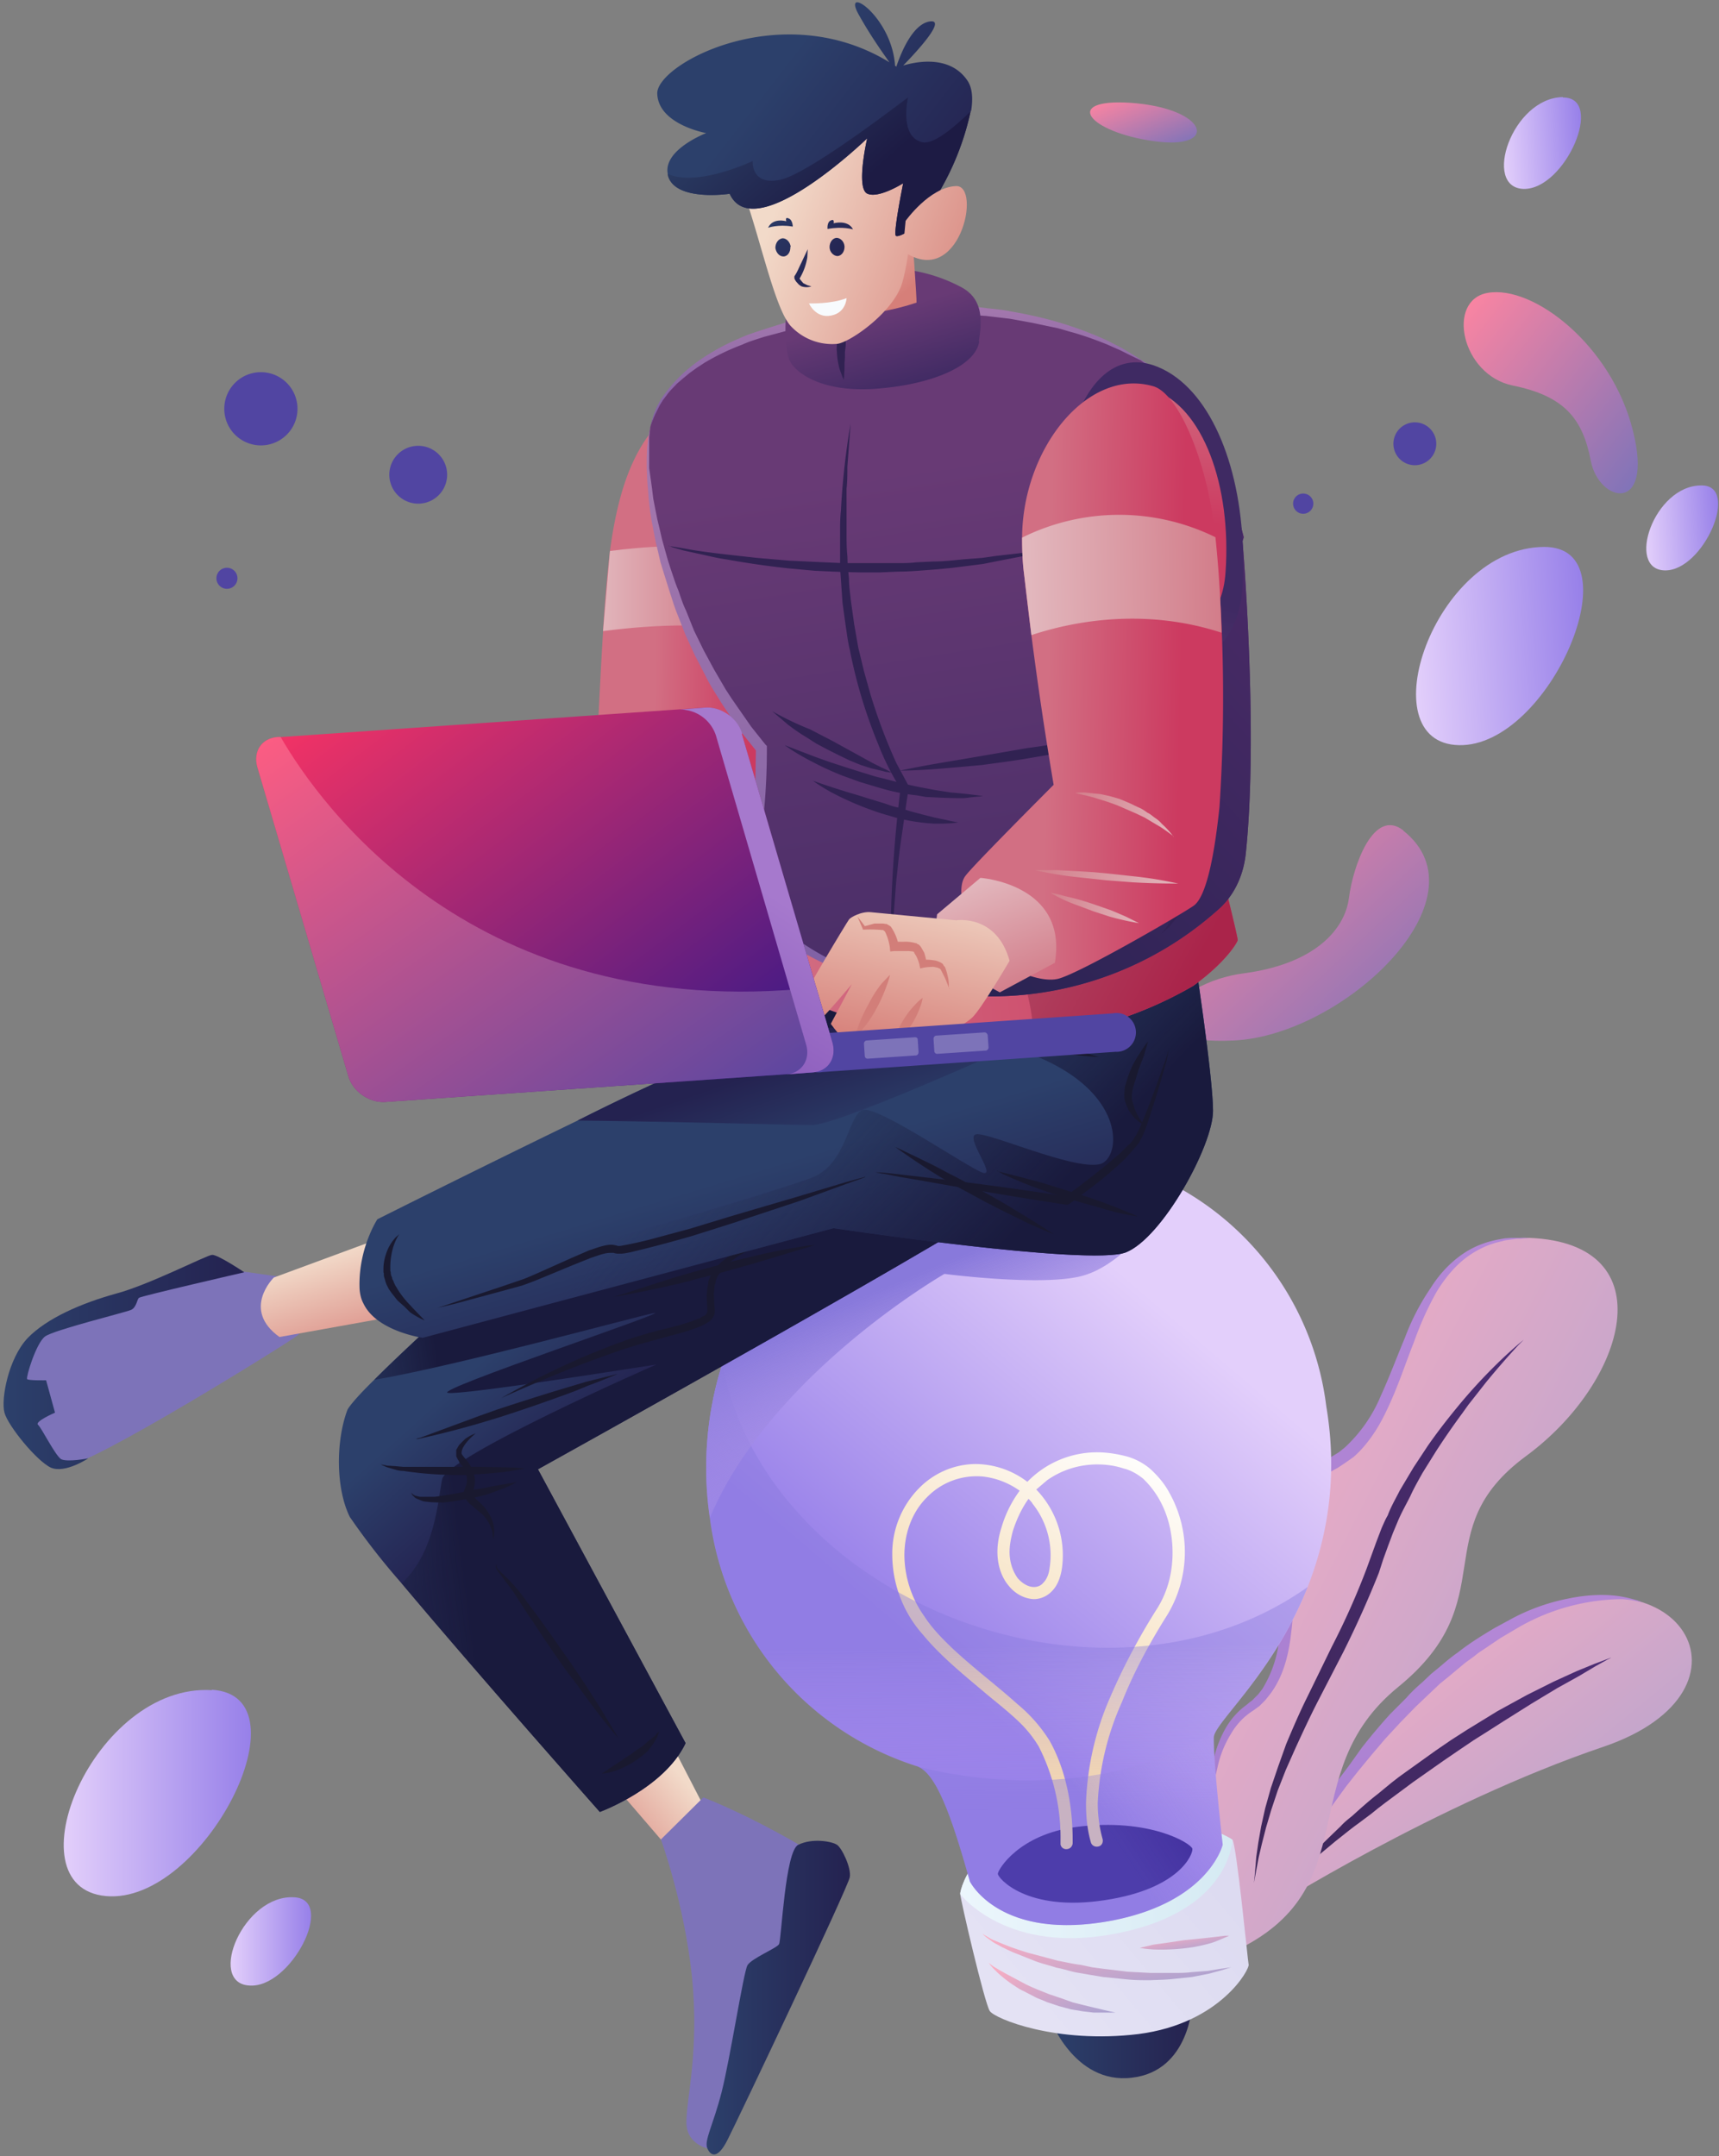 <svg width="425" height="533" xmlns="http://www.w3.org/2000/svg" fill="none" viewBox="0 0 425 533"><rect x="0" y="0" width="425" height="533" fill="#808080" stroke="none"/><path fill="url(#a)" d="M279.3 25.4c-16.6-1-10.4 7.2 6 9.5 16.2 2.3 13.6-8.2-6-9.5Z"/><path fill="url(#b)" d="M367.8 72.4c-10.3 1.8-6.5 20.3 6.2 22.9 12.8 2.6 17.3 8.2 19.3 18.6 2 10.4 15.7 13.4 10.4-7.5-5.2-20.9-24.5-36-35.9-34Z"/><path fill="url(#c)" d="M360.6 158.6c-8.9 0-6.8 16.7 0 13 6.9-3.5 4.3-13 0-13Z"/><path fill="url(#d)" d="M347 205.3c-7.4-5.8-12.5 8.8-13.5 16.7-1 7.8-8.5 16.3-26 18.6-17.7 2.3-29.5 18-2.4 16.6 27.1-1.3 63-35.2 41.8-51.9Z"/><path fill="url(#e)" d="M381.7 135.2c-27.2.2-43.5 48.5-21 49 22.4.5 43.7-49.2 21-49Z"/><path fill="url(#f)" d="M420.6 120c-11.7 0-18.7 20.8-9 21 9.6.2 18.8-21.2 9-21Z"/><path fill="url(#g)" d="M386.4 24c-12.6.2-20 22.4-9.7 22.7 10.3.2 20.2-22.7 9.7-22.6Z"/><path fill="url(#h)" d="M52.4 417.8c-29.2-1.8-50.2 48.7-26.2 50.9 24 2.2 50.5-49.5 26.2-51Z"/><path fill="url(#i)" d="M72.8 469c-12.6-.8-21.6 21-11.3 21.8 10.3 1 21.7-21.2 11.3-21.8Z"/><path fill="#5145A2" d="M55.6 145.5a2.6 2.6 0 1 0 0-5.1 2.6 2.6 0 0 0 0 5.1ZM64.5 110.1a9 9 0 1 0 0-18.1 9 9 0 0 0 0 18.1ZM103.4 124.5a7.1 7.1 0 1 0 0-14.3 7.1 7.1 0 0 0 0 14.3ZM322.2 127a2.5 2.5 0 1 0 0-5 2.5 2.5 0 0 0 0 5ZM349.8 115a5.3 5.3 0 1 0 0-10.6 5.3 5.3 0 0 0 0 10.6Z"/><path fill="url(#j)" d="M313.2 472.3s22.8-51.1 62.2-71.5c39.5-20.5 62.2 17 21 31-41.3 14-83.2 40.5-83.2 40.5Z"/><path fill="url(#k)" d="m317.2 464.4 2.8-4.4 3.2-4.9 2-3 2.3-3.2 5.3-7.3 3-3.8 3.3-4 3.4-4 3.7-4 3.8-3.9 4-3.8 2-1.9 2.1-1.7 4.2-3.5 2.2-1.6 1-.8 1.2-.8 4.3-2.9 4.4-2.6a52.2 52.2 0 0 1 25.7-7 31.4 31.4 0 0 1 5 .8l-1.3-.5c-.8-.2-2-.6-3.7-.9-3.2-.6-8-.7-13.6.5A50 50 0 0 0 374 400l-4.6 2.5c-3 1.8-6.1 3.7-9 6-1.6 1.1-3 2.3-4.4 3.5l-2.2 1.8-2.1 2c-1.4 1.2-2.8 2.5-4 3.9l-4 4a153 153 0 0 0-7 8.3l-3 4.2-3 4c-1.7 2.7-3.4 5.2-4.8 7.7a137.7 137.7 0 0 0-6.6 11.9l-1.6 3.3-.6 1.3Z"/><path fill="url(#l)" d="m398.2 409.8-4 1.5-4.4 1.8a4113.8 4113.8 0 0 0-5.7 2.6l-6.6 3.3-7.3 4-7.5 4.6-3.9 2.5-3.8 2.6-7.4 5.3-1.8 1.3-1.8 1.4-3.4 2.8c-2.2 1.7-4.3 3.6-6.3 5.4-1 .8-2 1.6-2.8 2.5l-2.6 2.5-4.5 4.4-3.3 3.5-2.8 3.2 3.3-2.7c1-.9 2.2-2 3.7-3.1l4.8-4c1.8-1.4 3.7-3 5.8-4.5l3.2-2.4 1.6-1.3 1.7-1.3 7-5.2 7.4-5.2 3.8-2.6 3.7-2.5 3.8-2.4 3.6-2.3 7-4.4 6.3-3.8 5.4-3 4.2-2.5 2.7-1.5 1-.5Z"/><path fill="url(#m)" d="M304.6 482.6s-14.5-47.6 4.1-60.3c18.7-12.7.3-50.4 21.2-60.9 20.8-10.4 14.6-56.7 48.3-55.4 33.7 1.4 24.1 35.6-1 54-25 18.5-5 35.4-31.5 57s-7 50-41.1 65.6Z"/><path fill="url(#n)" d="m299.6 455.8-.1-2v-5.9c.1-2.4.4-5.5 1-8.8l.6-2.6a26.1 26.1 0 0 1 3.3-8 16.5 16.5 0 0 1 5.5-5.7l1.5-1.1 1.4-1.4 1.2-1.5c3.2-4.2 4.6-9.6 5.2-15 .7-5.4.7-11 1-16.5.2-5.6.7-11.2 2.8-16.1 1-2.5 2.5-4.7 4.5-6.3l1.5-1.1 1.8-1 1.8-1.2 2-1.4c2.2-1.9 4-4.2 5.6-6.7 1.5-2.4 2.7-4.9 3.8-7.4 2.2-5 3.8-9.9 5.6-14.4a79 79 0 0 1 5.6-12.4c2.2-3.6 4.7-6.5 7.4-8.5s5.5-3.2 8-3.8l1.6-.4 1.5-.2 1.4-.2h1l2.1-.2h-4.5l-1.6.1-1.7.3c-2.5.5-5.5 1.4-8.5 3.4s-5.9 4.9-8.2 8.6a57.6 57.6 0 0 0-6.4 12.4c-1.9 4.5-3.7 9.4-5.9 14.2a36.4 36.4 0 0 1-8.9 12.8L331 359l-1.8 1.1-1.9 1-1.9 1.5c-2.4 2-4.2 4.6-5.4 7.4a34.5 34.5 0 0 0-2.2 8.6 85 85 0 0 0-.7 8.6c-.3 5.7-.2 11.2-.7 16.4a29.4 29.4 0 0 1-4.3 13.9l-1 1.3-1.2 1.2c-.3.4-.9.7-1.3 1.1l-1.4 1.1a18.6 18.6 0 0 0-4.4 5.4c-2.2 4-3 7.9-3.5 11.4-.4 3.5-.4 6.5-.4 9s.3 4.5.4 5.8l.3 2Z"/><path fill="url(#o)" d="M376.7 331.2s-1.9 1.5-5 4.4a132.5 132.5 0 0 0-11.7 12.6c-2.3 2.8-4.7 5.9-7 9.2l-3.5 5.3-3.4 5.7c-1 2-2.2 4-3 6.2-.6 1-1 2-1.5 3.1l-1.3 3.4-1.2 3.3-1.2 3.3a183.5 183.5 0 0 1-8.6 19.3l-6 12.3c-2 4-3.7 8-5.3 11.8l-2 5.6-1.8 5.3-1.4 5-1 4.5-.7 4-.5 3.5-.4 4.8-.2 1.7 1.2-6.4.8-3.4 1-3.9 1.3-4.4 1.6-4.8 2-5.1 2.4-5.4c1.7-3.7 3.5-7.6 5.5-11.5l6.3-12.2a254.3 254.3 0 0 0 8.8-19.6l1.1-3.4 1.2-3.3 1.2-3.2 1.3-3.1c.9-2.1 2-4 3-6 .9-2 2-3.9 3-5.7l3.3-5.3a182 182 0 0 1 6.5-9.4l1.5-2.1a3294.6 3294.6 0 0 0 4.4-5.6 207.5 207.5 0 0 1 8-9.2l1.3-1.3Z"/><path fill="url(#p)" d="M259.5 498.8s6 16.5 20.3 14.8c14.4-1.6 15-18.4 15-18.4l-35.3 3.6Z"/><path fill="url(#q)" d="M281.5 502.8c-20.3 2.5-35.6-3.8-36.8-5.7-1.3-2-7.3-27.7-7.3-29 0-1.2 4-17.2 28.5-20.3 20.7-2.5 37.8 6 38.8 7s3.8 29.9 4 30.8c.4 1-6.9 14.6-27.2 17.2Z"/><path fill="url(#r)" d="M304.7 454.8s-.4 17.4-28 23c-27.7 5.8-39.3-9.6-39.3-9.6 0-1.3 4-17.3 28.5-20.4 20.7-2.5 37.8 6 38.8 7Z"/><path fill="url(#s)" d="m242.9 478 .6.4.7.4 1 .6 2.9 1.2 1.8.7 2 .7 2.2.7 2.3.6 5.2 1.4c1.8.3 3.7.8 5.6 1l2.8.6 3 .4 5.8.7 5.7.3h5.3c1.7 0 3.3 0 4.8-.2l4-.3 3-.5 2.8-.4-2.6.8-3 .8-4.1.8-4.8.5c-1.8.2-3.6.2-5.5.3-1.8 0-3.8 0-5.7-.2l-6-.6-3-.5-2.9-.5c-2-.3-3.8-1-5.6-1.3-1.8-.6-3.6-1-5.2-1.6a2174 2174 0 0 1-4.5-1.8c-1.4-.5-2.7-1.2-3.8-1.7-1-.6-2-1-2.7-1.6l-1-.7-.6-.5-.5-.5Z"/><path fill="url(#t)" d="m244.4 485.2 1.2.9 1.5.9 1.8 1 4.9 2.6 1.3.6 1.4.6 3 1.2 3 1 2.8 1 2.8.7 2.5.6 2.1.5 1.7.4 1.4.3h-5.4l-2.6-.3-3-.5-3-.8-3-1c-1-.5-2.1-.8-3-1.3l-2.9-1.5c-.9-.4-1.7-1-2.5-1.5a32.4 32.4 0 0 1-3.8-3l-1.2-1.2-1-1.2Z"/><path fill="url(#u)" d="m281.8 481.5 3.4-.8 3.6-.5 2-.3 2-.3 4-.4 1.9-.2 1.7-.2 2.5-.3h1l-.9.4-2.4 1c-1 .4-2.2.7-3.5 1l-2 .4a51.6 51.6 0 0 1-9.8.6c-2-.1-3.5-.4-3.5-.4Z"/><path fill="url(#v)" d="M300.1 429.4c-.2 5.6 2.2 26.6 2.2 26.6s-3.3 14-27.1 18.7c-28 5.4-35.4-9.6-35.4-9.6-4.5-16-8.4-27.3-13.4-28.6a74.3 74.3 0 0 1-50.9-61.3c-1.8-12-1-25.4 3.1-38.1a73.3 73.3 0 0 1 62-51.9c17.2-2.4 35 0 50.1 8a71.8 71.8 0 0 1 37.2 54.4c3 17.8.1 32.7-4.6 44.7-8.4 21.3-23 33.5-23.2 37.1Z"/><path fill="#26168B" d="M266.2 451.6c-14.3 1.8-19.5 10.6-19.5 11.6s7 9.5 26.5 6.5c18.5-2.8 21.8-11.4 21.6-12.7-.3-1.3-10.5-7.7-28.6-5.4Z"/><path fill="url(#w)" d="M289 368.8c-1.2-2.2-2.8-4-4.5-5.6a15.4 15.4 0 0 0-6-3.2c-2.3-.6-4.8-1-7.2-1a24 24 0 0 0-17.3 7.3 21.3 21.3 0 0 0-12.7-4.4c-5.3 0-10.5 2.2-14.3 6.2a23 23 0 0 0-6.4 16.3 29.8 29.8 0 0 0 7.6 19.7c4.6 5.6 10.7 10.4 16.1 15 2.7 2.2 5.3 4.3 7.5 6.4a29 29 0 0 1 5 6.2 49.4 49.4 0 0 1 5.4 23v1.2c.1.7.7 1.2 1.4 1.2.9 0 1.5-.6 1.6-1.4v-1c0-4.9-.6-15.3-5.7-24.4a37.8 37.8 0 0 0-8-9.1c-5-4.5-11-9-16.2-13.9-2.6-2.5-5-5-6.8-7.8a26.4 26.4 0 0 1-4.9-15c0-6 2.2-11 5.5-14.3a17.1 17.1 0 0 1 14-5.2c3.4.4 6.5 1.7 9 3.5a29 29 0 0 0-4.5 9.1c-.7 2.2-1 4.2-1 6 0 3.5 1.1 6.4 2.8 8.4 1.6 2 3.9 3.2 6.2 3.3 1.6 0 3.3-.7 4.5-2 1.2-1.2 2-3 2.4-5.3a23.4 23.4 0 0 0-6.3-19.8l2.7-2.3c3.7-2.6 8-3.9 12.4-3.9 2.2 0 4.4.3 6.5 1 1.7.4 3.3 1.3 4.8 2.5 2.1 2 4 4.6 5.3 7.8 1.3 3.1 2 6.8 2 10.5 0 4.7-1.1 9.5-3.8 13.8-3.7 5.8-8 13.5-11.6 21.9a71 71 0 0 0-6 26.2c0 3.3.3 6.6 1.2 9.7.2.8 1.1 1.3 2 1 .7-.2 1.1-1 .9-1.8a33 33 0 0 1-1.2-8.9 68 68 0 0 1 6-25c3.3-8.3 7.6-15.8 11.2-21.5a30 30 0 0 0 .4-30.4Zm-33.8 2.8a20.4 20.4 0 0 1 4.3 16c-.2 1.8-.9 3-1.6 3.7-.6.7-1.4 1-2.3 1-1.2 0-2.7-.7-4-2.2-1-1.4-2-3.6-2-6.5 0-1.5.3-3.2.8-5.1 1-3.1 2.3-5.8 3.9-8l.9 1Z"/><path fill="url(#x)" d="M302.3 456s-3.3 14-27.1 18.7c-28 5.4-35.4-9.6-35.4-9.6-4.5-15.9-8.3-27-13.2-28.5h-.2a74.3 74.3 0 0 1-50.6-59.8 84.3 84.3 0 0 1 2.8-39.7c10.9 58.4 93.8 91.2 144.7 55.2-7.4 18.5-19.4 30.2-22.4 35.3-.5.7-.8 1.3-.8 1.8a343 343 0 0 0 2.2 26.6Z" opacity=".4"/><path fill="url(#y)" d="M290.7 293.2c-5 9.3-14 19.4-22.5 22-9.4 3-34.7-.3-34.7-.3s-43 24.7-58 60.3c-1.8-12-1-25.4 3.1-38.1a73.3 73.3 0 0 1 62-51.9c17.2-2.4 35 0 50.1 8Z"/><path fill="url(#z)" d="M302.3 456s-3.3 14-27.1 18.7c-28 5.4-35.4-9.6-35.4-9.6-4.5-15.9-8.3-27-13.2-28.5 2.6.7 41.6 11.6 74.3-9-.5.7-.8 1.3-.8 1.8-.2 5.6 2.2 26.6 2.2 26.6Z" opacity=".4"/><path fill="url(#A)" d="m151 440.3 17.2 20 7.6-10.3-10.7-20.7-14.1 11Z"/><path fill="url(#B)" d="M253 293.8c-7.6 7-120 69.4-120 69.4l36.5 67.7c-5.3 11.2-21.2 17-21.2 17s-30.8-34.8-49-56.5A172.8 172.8 0 0 1 86.5 375c-3.5-7-3.5-18.8-.6-26.5.5-1 2.8-3.7 6.6-7.4 23.2-23.2 99.8-88.9 100-91.4 3.5-56 51.1-57 66.4-37 15.3 20 1.8 74-5.8 81.1Z"/><path fill="url(#C)" d="M253 293.8c-7.6 7-120 69.4-120 69.4l36.5 67.7c-5.3 11.2-21.2 17-21.2 17s-30.8-34.8-49-56.5c8.4-7.7 9-21 10-25.7 1-5.5 51.5-27.8 53-28.4-1.5.2-48.2 7.7-51.6 7-3.5-.7 56.5-20.7 50.9-19.7-4.6.9-48.6 13-69.1 16.5 23.2-23.2 99.8-88.9 100-91.4 3.5-56 51.1-57 66.4-37 15.3 20 1.8 74-5.8 81.1Z"/><path fill="#19192F" d="m94.2 362 1.5.3 1.8.1 2.2.2h18.7l5.7.1c3.4 0 5.6.3 5.6.3s-2.2.5-5.5.9a93 93 0 0 1-5.7.5l-3.3.2H112a90.1 90.1 0 0 1-12.3-1c-.9 0-1.6-.2-2.3-.4l-1.7-.5-1.4-.6ZM101.7 369l.2.2c.1.2.4.3.7.5l1.2.3h3.7l2.1-.3 2.4-.4a74.4 74.4 0 0 0 4.9-1l2.4-.4a172.8 172.8 0 0 1 8.4-1.5s-1.5.9-3.9 1.8c-1.2.4-2.6 1-4.1 1.4l-2.4.6a90.7 90.7 0 0 1-7.5 1.2c-1.6 0-3.1 0-4.4-.2-.7 0-1.3-.3-1.8-.5s-1-.4-1.2-.7a2 2 0 0 1-.6-.7l-.1-.3ZM221.7 266.4v3.4l-1 9-.8 6-.4 3.2-.1.9v.8l-.1.1-.3.6-.3.2-.4.3-.8.5a322.3 322.3 0 0 1-20.4 8.7c-2.3 1-4.5 1.7-6.7 2.5l-12 4.2-8.7 2.8-3.3 1 3.2-1.4 8.3-3.4a1039 1039 0 0 1 25.4-10.2l6.9-2.8c2.2-1 4.5-1.8 6.5-2.9l.6-.4c.2 0 .2-.1.3-.2h.1c0-.1-.1.1 0 .1 0 .3 0 0 0 0v-.7l.1-.9.6-3.2 1.1-6c.7-3.6 1.4-6.7 1.7-8.8l.4-2.5V266.4ZM151.1 320.7l.6-.1 1.6-.5a10075.5 10075.5 0 0 1 13.7-4.4l4.5-1.3 4.8-1.3 4.7-1.3 4.6-1.1a149.4 149.4 0 0 1 11.6-2.4l2.5-.4 1.7-.1h.6-.6l-1.6.5-5.7 1.7-8 2.4-4.6 1.3-4.7 1.3-4.8 1.2c-1.5.5-3 .8-4.6 1.2a255.1 255.1 0 0 1-16.3 3.3Z"/><path fill="#19192F" d="m196.2 304.6-3.6 1.1a53 53 0 0 0-9 4.2c-1.8 1-3.6 2.3-5 4a8 8 0 0 0-1.7 2.9v.4l-.2.4-.1 1c0 .6-.2 1.1-.1 1.7l.1 1.9c0 .6.2 1.4.1 2.2-.1 1-.7 1.8-1.4 2.3l-1 .6-1 .5c-2.6 1.1-5.3 1.8-8 2.5l-7.9 2.2-3.8 1.2-3.7 1.3a343 343 0 0 0-7 2.6 404.5 404.5 0 0 0-15.4 6.4l-3.6 1.6 3.4-1.9c2.1-1.1 5.1-2.8 8.9-4.6a180 180 0 0 1 20.6-8.5c2.7-.8 5.3-1.6 8-2.2 2.7-.7 5.4-1.4 7.8-2.4.3 0 .6-.2.8-.4l.8-.4c.4-.3.6-.6.7-1l-.2-3.9.2-2 .2-1v-.5l.2-.5a9.5 9.5 0 0 1 2.1-3.4c1.7-1.8 3.7-3 5.6-4a38.6 38.6 0 0 1 9.5-3.5l3.7-.8ZM102.8 355.7l.6-.2c.4 0 1-.3 1.6-.5a69543.5 69543.5 0 0 1 13.5-5l4.5-1.6 4.6-1.5 4.7-1.5 4.5-1.4 8-2.4 8-2s-3 1.3-7.6 3c-2.2 1-5 2-7.8 3l-4.5 1.6-4.7 1.6-4.6 1.5-4.6 1.4a234.5 234.5 0 0 1-15.6 4h-.6ZM117.6 354.3l-1 .9c-.6.6-1.5 1.5-2.1 2.6-.3.6-.5 1.3-.3 1.7l.2.3.4.5.9 1.1a10 10 0 0 1 1.4 2.8 6.3 6.3 0 0 1-.1 4.2l-.2.4c0 .2 0 0 0 0l-.1.2.1.5c.4.6 1.1 1.3 1.8 1.9a12 12 0 0 1 3 4.2 7.6 7.6 0 0 1 .4 4.7v.3l-.1-.4-.1-1a8.7 8.7 0 0 0-2.5-4.8l-2-1.7c-.6-.6-1.4-1-2.1-2.1-.4-.5-.7-1.4-.4-2.3l.2-.4.1-.3.2-.5c.2-.8.2-1.6 0-2.4l-1-2.3-.8-1c0-.3-.2-.4-.3-.6l-.4-.8v-1.6l.7-1.2 1.5-1.5a11.4 11.4 0 0 1 2.6-1.4ZM122.8 386.7v.5c0 .4.4.8.9 1.3a41.8 41.8 0 0 1 6.6 7.5l2.7 3.6 2.8 3.9a6509 6509 0 0 1 5.6 8l2.7 4a292.8 292.8 0 0 1 8.8 14.2s-2.2-2.5-5.2-6.4a290 290 0 0 1-5-6.8l-2.9-3.8-2.8-4-2.8-4.1-2.6-4c-1-1.3-1.7-2.5-2.5-3.7l-2.1-3.3-3.6-4.8c-.5-.6-.8-1.1-.8-1.5 0-.5.2-.6.2-.6ZM148.8 438.4l2.4-1.6 2.3-1.5 1.3-.9 1.4-.9 1.3-1 1.3-.8 1.1-1 1-.8.9-.7.6-.7.6-.5-.3.8-.3.8-.6 1-.8 1.2-1 1.2-1.3 1.1-1.4 1a21 21 0 0 1-5.7 2.8c-1.6.5-2.8.5-2.8.5Z"/><path fill="#7D73B9" d="M163.4 454.7s5.8 15.8 7.7 34.1c1.8 18.3-1.4 29.9-1.4 35.8 0 5.9 6.1 6.7 6.1 6.7l28.9-71s-15.2-9.8-30.8-16l-10.5 10.4Z"/><path fill="url(#D)" d="M197.4 456c-3.3 1.4-4.2 23.6-4.8 24.6-.6 1-6.8 3.5-7.8 5.2-1 1.8-4.3 23.2-6.4 31.4-2.1 8.2-4.4 12-3.5 13.9.8 1.8 2.5 2.8 5-2.2 2.6-5.1 29.9-62.6 30.2-64.9.4-2.3-2-7.3-3.2-8-1.2-.8-6-1.7-9.5 0Z"/><path fill="#7D73B9" d="m72 316-19.8-2.8s-37.4 13-40 15c-2.5 2-11.3 13-9 21 2.5 8 8.7 12.2 13.2 13 4.6 1 55.8-30.8 57.3-32.2 1.4-1.5 5.4-11.5-1.7-14Z"/><path fill="url(#E)" d="M60.4 314.5s-6.7-4.5-8-4.3c-1.4.1-15.5 7.4-23.8 9.6-8.3 2.3-17 6-21.8 11-4.7 5-6.6 15-5.7 18.4.9 3.3 8 12 11.5 13.6 3.5 1.5 9.2-2.3 9.2-2.3s-5.1 1-6.7.2c-1.5-1-4.8-7.7-5.7-8.5-.9-.8 4.2-3 4.2-3l-2.2-8s-4.4.1-4.7-.3c-.3-.5 2.2-8.8 4.4-10.5 2-1.6 20-6 21.3-6.6 1.4-.6 1.5-2.8 2-3 .4-.4 26-6.3 26-6.3Z"/><path fill="url(#F)" d="m94.8 305.8-27.1 10s-8.1 7.9 1.4 14.7l28.4-5.1-2.7-19.6Z"/><path fill="url(#G)" d="M299.9 274.6c0 8.6-12.6 31.5-21.6 35-9.1 3.4-72.2-6-72.2-6l-101.6 27.1s-11.3-1.6-14.6-8.4c-.6-1.1-.9-2.3-1-3.7-.4-9.9 4.4-17.2 4.4-17.2s24.9-12.5 49.5-24.4a598.2 598.2 0 0 1 46.4-21c12.2-3.7 39.6-.9 43-.5h.3l-.3-4.8c-.2-4.9-.4-12 .2-13.3.8-2.2 42-6 62.7-2.6 0 0 4.8 31.1 4.8 39.8Z"/><path fill="url(#H)" d="M255.5 256.3s-47.7 21.8-54.7 21.8c-4.8 0-36.1-.9-58-1.1a598.2 598.2 0 0 1 46.4-21c12.2-3.7 39.6-.9 43-.5h.3l-.3-4.8c13.6 3 23.3 5.6 23.3 5.6Z"/><path fill="url(#I)" d="M299.9 274.6c0 8.6-12.6 31.5-21.6 35-9.1 3.4-72.2-6-72.2-6l-101.6 27.1s-11.3-1.6-14.6-8.4c25.9-5.2 104.3-28.3 111.3-31.4 8.1-3.5 8.5-15 12-16.5 3.5-1.4 26.3 14.4 29.8 15.5 3.5 1-4.5-8.8-1.7-9.5 2.8-.7 23.8 8.8 30.5 7.4 6.7-1.4 8-27-39.4-32.3 0 0-1-16 0-18.1.8-2.2 42-6 62.7-2.6 0 0 4.8 31.1 4.8 39.8Z"/><path fill="#19192F" d="m235 255.7 5.9.2 6 .5 3.3.4 3.4.5 3.4.6 3.3.5a110.4 110.4 0 0 1 11.4 2.9l-1.6-.1-4.2-.4-5.9-.6-3.3-.4-3.4-.5-3.4-.6-3.3-.5a165 165 0 0 1-5.9-1.1l-5.6-1.4ZM245.3 255l1.3-.4a34.7 34.7 0 0 1 8-1l2.7-.1h2.8a62 62 0 0 1 14.6 2.4h-4.6l-4.7-.3h-2.6l-2.8-.1a126284 126284 0 0 0-13.4-.5h-1.3ZM283.8 257.6l-1 3.4-1.3 3.4-.6 2-.6 1.9a9.7 9.7 0 0 0-.4 1.9 6 6 0 0 0 0 1.8l.5 1.7a12.9 12.9 0 0 0 1.9 3.6l.6.8-.9-.5a9.3 9.3 0 0 1-3.8-5.3c-.2-.6-.3-1.5-.2-2.3l.1-1.1c0-.4.2-.8.3-1.1a23.2 23.2 0 0 1 3.3-7.3c1.1-1.8 2.1-3 2.1-3Z"/><path fill="#19192F" d="m289 259.4-.6 2.9-.8 2.8a278.7 278.7 0 0 1-4.4 14c-.4 1-.7 1.8-1.3 2.8l-.3.6-.5.6-.5.6-.5.6-2 2.2a93 93 0 0 1-9 7.6l-4.7 3.5-.4.2h-.4a1377.1 1377.1 0 0 1-35.4-5.9l-5.9-1-3-.6-2.9-.5c2 0 4 .3 6 .5l6 .7a875 875 0 0 1 35.5 4.8l-.7.1a195.5 195.5 0 0 0 13.6-10.7l2-2 .6-.5.4-.5.4-.5.4-.7c.5-.7.9-1.6 1.3-2.4l1.1-2.7a205 205 0 0 0 4.1-11l1-2.7.9-2.8Z"/><path fill="#19192F" d="m220.9 283.2.4.3 1.3.6 4.6 2.2c2 1 4.2 2 6.5 3.3l3.7 1.9 3.7 2 3.7 2 3.5 2 6.3 3.8 6 3.8s-2.7-1-6.6-2.8l-6.5-3.2-3.7-1.9-3.7-2-3.7-2-3.5-2a171.9 171.9 0 0 1-12-8ZM246.5 289.5l1.6.4 4 1 5.6 1.5 3.2 1 3.2 1 3.3 1 3 1a145.6 145.6 0 0 1 10.9 4.3s-2.3-.3-5.7-1.1L270 298l-3.2-.9-3.3-1-3.2-1-3.1-1.1a111.6 111.6 0 0 1-9.3-3.8l-1-.6-.4-.2ZM213.9 291l-4.5 1.6-11.8 4.3-16.9 5.6-9.5 3a337.7 337.7 0 0 1-15.1 4c-1 .2-1.8.4-2.7.4h-.8l-.6-.1-.3-.1H151.4a3 3 0 0 0-.5 0c-1.5 0-3.1.7-4.7 1.2l-4.5 1.8-8.7 3.6a71 71 0 0 1-4 1.5l-4 1.1-12.2 3.3-4.6 1.1 4.5-1.5 12-4 3.8-1.3c1.3-.4 2.6-1 4-1.6l8.5-3.8 4.6-2c1.6-.5 3.2-1.2 5.1-1.4h.8l1 .2.2.1h.6a100.4 100.4 0 0 0 7.4-1.6l10-2.7 9.5-2.9 17-5 12-3.6 4.7-1.3ZM98.7 305.1s-1 1.4-1.6 3.6a17.5 17.5 0 0 0-.6 5v.5l.1.2v.3l.1.6.2.4.1.5.3.5c0 .3.3.7.4 1l.6 1a23.6 23.6 0 0 0 2.6 3.4l1.3 1.4 2.8 2.9s-1.6-.6-3.6-2L100 323l-1.7-1.5-1.5-1.9-.7-1-.6-1.2-.2-.6-.2-.7-.2-.7v-.6l-.1-.3v-1a11.5 11.5 0 0 1 .6-3.4 10.8 10.8 0 0 1 2.5-4.3l.9-.8Z"/><path fill="url(#J)" d="M183.9 230.6c-.5 1.5-38.2.2-38.2.2s1.7-47 3.4-74.7v-.2a371.6 371.6 0 0 1 1.7-19.7c2.3-17 7.1-31.3 20.7-37.9 0 0 8 18.2 14.4 37.9 2.3 7 4.3 14.1 5.7 20.7.9 4.2 1.5 8.2 1.8 11.7 1.8 25-9 60.5-9.5 62Z"/><path fill="url(#K)" d="M191.6 157c-16.5-4-34.5-2-42.5-1l1.7-19.8c7.6-1 21.4-2.2 35.1 0 2.3 7 4.3 14.1 5.7 20.7Z"/><path fill="url(#L)" d="M306 232.4c0 .4-2.8 5.4-11 11.3a97.4 97.4 0 0 1-39.5 12.7c-3.8.4-7.9.8-12 .8-23.4.6-52-12.5-53.4-14.8-1.4-2.3-.4-16.2-.4-16.2l58.4-2.4 55.4-2.3s2.6 10.5 2.5 10.9Z"/><path fill="url(#M)" d="M306 232.4c0 .4-2.8 5.4-11 11.3a97.4 97.4 0 0 1-39.5 12.7 48 48 0 0 0-7.6-24.7l.2-7.9 55.4-2.3s2.6 10.5 2.5 10.9Z"/><path fill="url(#N)" d="M188.2 185c-23.8-28-30.3-66.6-27.4-79.5 2.9-12.5 18-23.1 47-27.4 41.5-6.2 74.3 5.5 87 21.8a33 33 0 0 1 3.1 5.1c3.6 6.8 6.8 16.8 9.6 27.8l-.3 1s4 47 .8 77.2c-.6 5.6-3 10.6-7 14a84.1 84.1 0 0 1-56.3 21.3c-14.8-.4-27.2-3.2-36.8-7.2-16-6.6-24-16.6-22.2-25 2.9-13 2.5-29.1 2.5-29.1Z"/><path fill="url(#O)" d="M275.4 169.5c-7.7-28.8 0-41.5 0-41.5l11.7-21.8s3.8-.8 10.8-1.2c3.6 6.8 6.8 16.8 9.6 27.8l-.3 1s4 47 .8 77.2c-.6 5.6-3 10.6-7 14a84.1 84.1 0 0 1-56.3 21.3c-14.8-.4-27.2-3.2-36.8-7.2 46.3 5.2 75-41.9 67.5-69.6Z"/><path fill="url(#P)" d="m160.8 105.5-.3 2.6v7.6l.7 5 .3 2.5.5 2.6.5 2.5.6 2.5.6 2.6.7 2.5.7 2.5.8 2.5c.6 1.7 1.1 3.4 1.8 5 .6 1.7 1.1 3.4 1.9 5l2 5 2.4 4.9 2.6 4.8 2.8 4.8 1.5 2.3 1.6 2.3 1.6 2.3 1.6 2.3 3.5 4.4.4.4v.5a162.6 162.6 0 0 1-2.2 27.1c-.4 2-.9 3.6-.8 5.2.3 3.3 2 6.4 4.1 9 2.2 2.7 5 5 7.8 7a62.5 62.5 0 0 0 14.1 7.1 94.1 94.1 0 0 0 15.5 4.4 128.2 128.2 0 0 1-10.6-1.9 94.8 94.8 0 0 1-10.3-3.2 58.2 58.2 0 0 1-9.7-4.8c-3-1.9-6-4.1-8.4-7-1.2-1.3-2.3-2.9-3.2-4.6-.8-1.7-1.5-3.7-1.6-5.7-.2-2.2.3-4.2.7-5.9a106 106 0 0 0 1.7-16l.2-10.5.3.8-3.6-4.5-1.7-2.3-1.6-2.4-1.6-2.4-1.5-2.4c-1-1.6-2-3.2-2.8-4.9l-2.6-5-2.3-5-2-5.1c-.7-1.7-1.2-3.4-1.8-5.2l-1.6-5.1-.8-2.6-.6-2.6-.6-2.5-.5-2.6-.5-2.6-.4-2.6-.3-2.6-.2-2.6c-.2-1.7-.2-3.4-.3-5.2v-2.5l.1-2.6.3-2.6.5-2.5Z"/><path fill="url(#Q)" d="m285 91-1.3-.9c-.5-.2-1-.5-1.6-1l-2.3-1.1-2.8-1.4-3.4-1.5c-2.5-1-5.2-2-8.3-2.9-1.6-.4-3.2-1-4.9-1.3l-5.2-1.1-2.7-.5-2.8-.5-5.9-.7-6-.4-6.2-.2h-6.2l-6.4.5c-4.2.3-8.4.8-12.5 1.4l-6.1 1-3 .7-3 .7-5.6 1.5c-1.8.6-3.6 1.1-5.3 1.9a58.7 58.7 0 0 0-9.2 4.4l-2 1.3-1.8 1.3-1.7 1.4-1.5 1.3c-.9 1-1.8 1.8-2.4 2.7l-1 1.3-.8 1.3-1.1 2.2-.4.9-.3.8-.5 1.4.4-1.4.2-.9.3-1c.3-.6.5-1.4 1-2.2l.7-1.3 1-1.4a36.7 36.7 0 0 1 9.2-8.7 55 55 0 0 1 9.3-5c1.7-.8 3.6-1.4 5.4-2a14246.2 14246.2 0 0 1 5.7-1.8l3-.7 3-.7c2-.5 4.1-.8 6.2-1.2 4.2-.6 8.4-1.1 12.7-1.5 2.1-.2 4.3-.2 6.4-.3h6.4c2.1 0 4.2 0 6.3.2 2 .2 4.1.3 6.1.6 2 .2 4 .4 5.9.8l2.8.5 2.8.6a89.9 89.9 0 0 1 18.4 6.2l3.3 1.7 2.7 1.6 3.8 2.4 1.2 1Z"/><path fill="#312252" d="m165.3 135 1 .1 3 .5c2.5.5 6.2 1 10.6 1.5l7.2.8 8.1.7 8.7.4 4.5.2H222c1.5 0 3 0 4.5-.2l4.3-.2c2.9 0 5.6-.4 8.2-.6l3.9-.3 3.5-.5 6.2-.7 4.8-.8 4.2-.7-4.1 1.1-4.7 1.2-6.2 1.2-3.5.7-3.9.5-4 .5-4.3.4c-2.8.2-5.8.5-8.8.5l-4.6.2h-4.6l-4.6-.1-4.6-.2-2.2-.1-2.2-.2-4.3-.4a214.2 214.2 0 0 1-15.3-2.2c-2.2-.3-4.2-.8-6-1.2l-4.6-1-2.8-.8-1-.4ZM194 184.2a7273.8 7273.8 0 0 0 7.3 2.8l3.6 1.3 4 1.3 4.4 1.4c1.5.4 3 1 4.6 1.3l4.6 1.2 2.2.5 2.3.5 2.1.4 2.1.4 3.9.6a124 124 0 0 1 5.8.6l2.2.3-2.2.2-2.6.3a126.8 126.8 0 0 1-7.3-.2l-2.1-.1-2.3-.4a49.2 49.2 0 0 1-9.3-1.9l-4.7-1.4-4.4-1.6a74.9 74.9 0 0 1-7.4-3.4c-4.3-2.2-6.8-4.1-6.8-4.1ZM201 193a199.4 199.4 0 0 0 11.2 3.6l3.2 1 3.3 1c1.1.4 2.2.8 3.3 1l3.3 1 3 .8 2.8.7 2.4.5 1.8.4 1.6.3-1.6.2-1.9.1h-2.5a47.8 47.8 0 0 1-9.5-1.5l-3.4-1a76.6 76.6 0 0 1-12-5c-3.2-1.7-5-3.1-5-3.1ZM222.5 190.5s4-.9 10-1.9l10-1.7 11.6-2c4-.5 7.8-1.2 11.5-1.8l5.3-1 4.8-.8 4-.8 3-.6 2.7-.6-2.5 1c-.8.4-1.8.8-3 1.1l-3.9 1.3-4.6 1.2c-1.7.4-3.5 1-5.3 1.3l-5.7 1.2-5.9 1c-4 .7-8 1.2-11.7 1.7l-5.4.5-4.8.4c-6 .5-10 .5-10 .5ZM288.5 169.6v2.6l-.3 7-.2 9.9.1 2.7v.6l.2.8.3 1.3c.4 1.8 1 3.7 1.8 5.6l2 5.9c.6 2 1.2 4 1.6 6 .4 1.9.6 4 .5 5.8a18.2 18.2 0 0 1-3.4 8.8l-2 2.5-1.6 1.4-.5.4s.7-.7 1.7-2.2a25 25 0 0 0 3.2-6.4 16.4 16.4 0 0 0 0-10l-1.8-5.6-2-5.8-1.8-6c-.5-2-.5-4.1-.4-6a103.4 103.4 0 0 1 1-10c.8-5.7 1.6-9.3 1.6-9.3Z"/><path fill="#312252" d="M190.9 175.8a77 77 0 0 0 9.4 4.5l5.4 2.8 10 5.5 2 1 1.5.7 1.3.7-1.5-.2-1.6-.4-2.1-.5-2.5-.8-2.7-1.1-2.7-1.3-2.8-1.4-2.8-1.5-2.5-1.6c-1.7-1-3.2-2.1-4.4-3l-4-3.4Z"/><path fill="#312252" d="m210.3 104.7-.8 10.7c0 1.8 0 3.6-.2 5.4v11c0 1.9 0 3.7.2 5.6l.1 2.8.3 2.8c0 2 .3 3.8.5 5.7l.8 5.7 1 5.7 1.4 5.8 1.6 5.7a136.3 136.3 0 0 0 6.4 17l2.9 5.4.2.4v.4c-.6 3.3-1 6.6-1.5 10-.5 3.4-1 6.8-1.3 10.2l-.3 2.6-.2 2.6-.4 5.3-.1 2.7v2.6l.1 2.7c0 1 .3 1.8.5 2.7-.3-.9-.6-1.7-.7-2.6l-.3-2.7-.2-2.7v-2.7a315.9 315.9 0 0 1 2.4-31l.1.7a64.7 64.7 0 0 1-5.7-11.3 122.2 122.2 0 0 1-7-23.3c-.5-2-.7-3.9-1-5.8l-.8-5.8-.4-5.8-.2-2.8v-8.5c0-2 0-3.8.2-5.6a184.6 184.6 0 0 1 2.4-21.6Z"/><path fill="url(#R)" d="M307.2 133.7Z"/><path fill="url(#S)" d="M285.2 90.3c12.8 4.4 20.9 22.3 22 43.4.2 3.7.2 7.5 0 11.3-1.7 27-31.6 23.4-41-1.8-8.8-23.8.2-59.2 19-52.9Z"/><path fill="url(#T)" d="M285 96.3c12.5 4.2 19.5 24 18 45.1-1.4 22-25.8 19-33.5-1.4-7.4-19.6 0-49 15.6-43.7Z"/><path fill="url(#U)" d="M242 84.3c.9-5.3 1-10.7-4.7-13.5A39.3 39.3 0 0 0 212 67c-12.7 1.8-17.2 6.7-17.6 10-.3 3.2-.4 8.8.7 11.8s7.6 8.3 21.4 7.3c13.8-1 24.7-5.6 25.6-11.7Z"/><path fill="#312252" d="m210.2 77-.6.6-1.1 1.8a13.2 13.2 0 0 0-1.4 4.2l-.2 1.7c0 .5-.1 1 0 1.6a19 19 0 0 0 .7 4.4l.7 1.9.3.7.1-.8.1-2v-1.3l.1-1.4V87l.2-1.6v-1.5l.2-1.5.2-1.4.2-1.2.2-1 .1-1 .2-.6Z"/><path fill="url(#V)" d="M240.6 230.9c3.3 6.4 15.5 12.6 21.2 11 5.7-1.6 30.5-16 33.3-18 2.9-2 5-11 6.4-24.4a412.9 412.9 0 0 0-1-66.7c-1.8-18.2-9-35.4-15.3-37.3-16.3-4.8-32.4 15.4-32.5 37.4 0 3 .1 6 .5 9.1a928.3 928.3 0 0 0 7.3 52s-20 20-21.8 22.5c-1.8 2.3-1.3 7.9 2 14.4Z"/><path fill="url(#W)" d="M290.1 206.8s-1-1.5-2.9-3.2c-.4-.5-1-1-1.6-1.4-.6-.4-1.2-1-1.9-1.3-.7-.5-1.4-1-2.2-1.3l-2.3-1.1-2.4-1-2.4-.7-2.3-.5-2-.2-1.9-.2H267l-1.2.1a37.5 37.5 0 0 0 2.5.6l1.6.4 2 .6 2.2.7 2.2.8 2.3 1 2.3 1 2.1 1 2 1.2 1.7 1c2.2 1.4 3.5 2.5 3.5 2.5Z"/><path fill="url(#X)" d="m291.3 218.4-1.5-.3a94.1 94.1 0 0 0-9.7-1.5l-6.4-.7-3.3-.3-3.2-.2-5.7-.3h-5.6a90.7 90.7 0 0 0 11.1 1.8l6.5.7 6.5.5a165.8 165.8 0 0 0 9.7.3h1.6Z"/><path fill="url(#Y)" d="m281.6 228.2-3.2-1.6-3.5-1.5-4-1.4a66.3 66.3 0 0 0-7.7-2.2c-2-.6-3.5-.8-3.5-.8a39.1 39.1 0 0 0 6.7 3.1l4 1.5 4 1.3a67.7 67.7 0 0 0 7.2 1.6Z"/><path fill="url(#Z)" d="M252.7 133c0 3 .1 6 .5 9l1.8 15c9-3 27.1-7.1 47-.6-.2-8-.7-16-1.5-23.6a53.9 53.9 0 0 0-47.8.1Z"/><path fill="url(#aa)" d="m260.8 238-13.6 7.3s-9.3-4.7-13-9.8c-3.6-5-2.5-9.5-2.5-9.5l10.7-9s21.7 1.5 18.4 21Z"/><path fill="url(#ab)" d="M249.6 237.5s-7 12-9.3 14.1c-2.2 2-16 10.4-16 10.4l-5.5-2.7s-5.2-.2-5.7-.5c-.4-.2-1.5-1.5-1.5-1.5s-3.3-.8-3.9-1.4c-.6-.5-2.3-2.8-2.3-2.8l5.2-9.8s-6.6 7.8-7.1 8c-.5.3-5-3.3-5-4.2-.2-.8 11-19.3 11.4-19.8.3-.5 3.1-2.1 5.5-1.8l21 2s10-1.6 13.2 10Z"/><path fill="url(#ac)" d="M234.6 244.4c0-1 0-1.8-.2-2.7-.2-.9-.4-1.8-.8-2.7l-.3-.3v-.1l-.1-.1-.1-.2a3 3 0 0 0-.8-.5c-.5-.2-1-.4-1.4-.4a10.3 10.3 0 0 0-3-.1l1.2.8a15.2 15.2 0 0 0-.6-2.6l-.8-1.4a3 3 0 0 0-.7-.7h-.2l-.1-.2-.5-.1a8.8 8.8 0 0 0-2.8-.3H221l1.2 1a12.1 12.1 0 0 0-2-4.8l-1-.6h-.3l-.5-.1h-2.2l-2.6.7.4.2a53 53 0 0 0-2-2.6l1.3 3v.2h.4a31.9 31.9 0 0 1 4.4.1h.2l.3.2.2.2.2.4.4 1a13.8 13.8 0 0 1 .6 2.5l.1 1 1-.1H224.7l1 .1.2.1h.1s0 .1 0 0v.2l.5.8a9.7 9.7 0 0 1 .8 2.1l.2 1 .9-.2a15.5 15.5 0 0 1 2.4-.2l1 .2.4.2h.1l.1.1.2.2 1.1 2.2 1 2.5Z"/><path fill="url(#ad)" d="M228.1 246.7s-.8.5-1.7 1.5a22 22 0 0 0-5 8c-.5 1.3-.6 2.2-.6 2.2s.8-.5 1.7-1.5a21.8 21.8 0 0 0 5-8c.5-1.2.6-2.2.6-2.2Z"/><path fill="url(#ae)" d="m220 241-2 2.1a28.3 28.3 0 0 0-3.2 5 36.6 36.6 0 0 0-2.5 5.3c-.6 1.6-.8 2.7-.8 2.7s1-.7 2-2a27.6 27.6 0 0 0 3.3-5 36.7 36.7 0 0 0 2.4-5.4c.6-1.5.8-2.6.8-2.6Z"/><path fill="url(#af)" d="M205.1 77.8c9 .4 16.5-1.3 21.5-3 .1-.8-1.2-18.6-1.2-18.6L204 62l1 15.8Z"/><path fill="url(#ag)" d="M198.5 16.8c-20.2 3-17.8 21.2-14 32.6 3.9 11.5 7.4 27.7 11.2 31.4A14 14 0 0 0 207 85c3.2-.4 13.5-7.6 15.9-14.6 2.3-7 4-27.4 2.9-36.5-1-9.2-10-19.8-27.3-17.1Z"/><path fill="url(#ah)" d="M240 27.4A67.6 67.6 0 0 1 226 56.3s-3.7 2.5-4.5 2c-.7-.7 1.8-13 1.8-13s-6 3.8-8.8 2.6c-3-1.2-.1-13.7-.1-13.7s-27.9 27-34 13.7c0 0-13.2 2-15.2-4.3l-.1-.6c-1.2-6 9.5-10.1 9.5-10.1s-11.8-2.1-12.1-9.7c-.4-7.3 30.8-24.1 57.4-7.8-1.7-2.4-4.7-6.6-7.6-11.8-4.3-7.7 8.2.3 9 12.7.2 0 .2.1.3.2 1.2-3.6 4.1-10.6 8.3-11.2 4.1-.6-2.8 7-6.6 10.9 3.3-1 11.5-2.6 15.8 3.6 1.3 1.8 1.5 4.5 1 7.6Z"/><path fill="url(#ai)" d="M240 27.4A67.6 67.6 0 0 1 226 56.3s-3.7 2.5-4.5 2c-.7-.7 1.8-13 1.8-13s-6 3.8-8.8 2.6c-3-1.2-.1-13.7-.1-13.7s-27.9 27-34 13.7c0 0-13.2 2-15.2-4.3l-.1-.6c7.4 3.3 21-3.2 21-3.2s-.5 6 6.5 4.7c6.9-1.1 31.1-19.9 31.9-20.4-.1.4-2.1 9.5 3.3 11 2.7.9 7.8-3.3 12.3-7.7Z"/><path fill="url(#aj)" d="M223.9 54.6s5.9-8.3 12.4-8.6c6.6-.4.9 26-13.1 16l.7-7.4Z"/><path fill="#F8FBFD" d="M200 75s5.5.2 9.3-1.3c0 0-.1 3.6-3.8 4.3-3.8.8-5.5-3-5.5-3Z"/><path fill="url(#ak)" d="m199.7 61.6-.1 2a14.8 14.8 0 0 1-2 5.4v-.4.1l.1.2.3.4.6.7 1 .5 1 .3a4 4 0 0 1-2.4 0c-.4-.2-.8-.5-1-.8a3 3 0 0 1-.8-1.2v-.5c.7-1 1.1-2.1 1.7-3.3l1.6-3.4Z"/><path fill="url(#al)" d="M204.6 56.6s-.2-1.7.8-2.1c1-.5.7.7.7.7s3.5-1 4.8 1.5c0 0-2.6-.8-6.3-.1Z"/><path fill="url(#am)" d="M196 56s0-1.6-1-2c-1-.5-.6.7-.6.7s-3.3-1-4.5 1.6c0 0 2.5-.9 6-.3Z"/><path fill="url(#an)" d="M208.8 61c0 1.2-.7 2.2-1.7 2.3-1 0-2-1-2-2.2 0-1.2.7-2.2 1.7-2.3 1 0 1.9.9 2 2.1Z"/><path fill="url(#ao)" d="M195.4 61c.1 1.3-.7 2.4-1.7 2.4s-1.8-.9-2-2.1c0-1.3.8-2.3 1.8-2.4 1 0 1.9 1 2 2.2Z"/><path fill="url(#ap)" d="m275.1 250.5-72.4 5a4.8 4.8 0 1 0 .6 9.5l72.5-5a4.8 4.8 0 1 0-.7-9.5Z"/><path fill="#7D73B9" d="m226.5 260.9-12 .8a.7.7 0 0 1-.7-.7l-.2-3c0-.4.3-.8.7-.8l11.9-.8c.4 0 .7.2.7.6l.2 3c0 .5-.2.8-.6.9ZM243.7 259.7l-11.9.8a.7.7 0 0 1-.8-.7l-.2-3c0-.4.3-.8.7-.8l11.9-.8c.4 0 .7.3.8.7l.2 3c0 .4-.3.8-.7.8Z"/><path fill="url(#aq)" d="m200.8 265.1-105.7 7.3c-3.9.2-8-2.7-9-6.5l-22.5-76.4c-1-3.8 1.1-7 5-7.3h.8l105-7.3c3.8-.2 7.9 2.6 9 6.5l18.4 62.7 4 13.6c1.1 3.9-1.1 7.2-5 7.4Z"/><path fill="url(#ar)" d="m200.8 265.1-105.7 7.3c-3.9.2-8-2.7-9-6.5l-22.5-76.4c-1-3.8 1.1-7 5-7.3h.8c9.7 16.8 48 71 132.4 61.9l4 13.6c1.1 3.9-1.1 7.2-5 7.4Z"/><path fill="url(#as)" d="m183.4 181.4 22.4 76.3c1.1 3.9-1.1 7.2-5 7.4l-6.5.5c3.9-.3 6.1-3.6 5-7.4L177 181.8a9.3 9.3 0 0 0-9-6.4l6.5-.5c3.8-.2 7.9 2.6 9 6.5Z"/><defs><linearGradient id="a" x1="269.5" x2="276.9" y1="25.3" y2="43.1" gradientUnits="userSpaceOnUse"><stop stop-color="#FE85A1"/><stop offset="1" stop-color="#7D73B9"/></linearGradient><linearGradient id="b" x1="361.9" x2="412.7" y1="72.3" y2="111.9" gradientUnits="userSpaceOnUse"><stop stop-color="#FE85A1"/><stop offset="1" stop-color="#7D73B9"/></linearGradient><linearGradient id="c" x1="48.8" x2="505.9" y1="360.6" y2="73.4" gradientUnits="userSpaceOnUse"><stop stop-color="#DEB4BA"/><stop offset="1" stop-color="#CF7C87"/></linearGradient><linearGradient id="d" x1="289.1" x2="345.1" y1="204" y2="264.9" gradientUnits="userSpaceOnUse"><stop stop-color="#FE85A1"/><stop offset="1" stop-color="#7D73B9"/></linearGradient><linearGradient id="e" x1="349.3" x2="392.3" y1="161.2" y2="158.2" gradientUnits="userSpaceOnUse"><stop stop-color="#E3CFFB"/><stop offset="1" stop-color="#9780E9"/></linearGradient><linearGradient id="f" x1="406.7" x2="425.2" y1="131.1" y2="129.8" gradientUnits="userSpaceOnUse"><stop stop-color="#E3CFFB"/><stop offset="1" stop-color="#9780E9"/></linearGradient><linearGradient id="g" x1="371.4" x2="391.3" y1="36.1" y2="34.7" gradientUnits="userSpaceOnUse"><stop stop-color="#E3CFFB"/><stop offset="1" stop-color="#9780E9"/></linearGradient><linearGradient id="h" x1="15.7" x2="62" y1="443.3" y2="443.3" gradientUnits="userSpaceOnUse"><stop stop-color="#E3CFFB"/><stop offset="1" stop-color="#9780E9"/></linearGradient><linearGradient id="i" x1="57" x2="76.9" y1="479.9" y2="479.9" gradientUnits="userSpaceOnUse"><stop stop-color="#E3CFFB"/><stop offset="1" stop-color="#9780E9"/></linearGradient><linearGradient id="j" x1="313.2" x2="393.4" y1="394.8" y2="492.7" gradientUnits="userSpaceOnUse"><stop stop-color="#FFAEC1"/><stop offset="1" stop-color="#A8A2D1"/></linearGradient><linearGradient id="k" x1="354.3" x2="367.7" y1="403.5" y2="452.2" gradientUnits="userSpaceOnUse"><stop stop-color="#B488D7"/><stop offset="1" stop-color="#A67DCF"/></linearGradient><linearGradient id="l" x1="404" x2="312.5" y1="424.8" y2="450" gradientUnits="userSpaceOnUse"><stop stop-color="#4C2C74"/><stop offset="1" stop-color="#3D2759"/></linearGradient><linearGradient id="m" x1="299.2" x2="450.7" y1="306" y2="383.9" gradientUnits="userSpaceOnUse"><stop stop-color="#FFAEC1"/><stop offset="1" stop-color="#A8A2D1"/></linearGradient><linearGradient id="n" x1="337.2" x2="340.2" y1="305.2" y2="456.6" gradientUnits="userSpaceOnUse"><stop stop-color="#B488D7"/><stop offset="1" stop-color="#A67DCF"/></linearGradient><linearGradient id="o" x1="379.6" x2="307.1" y1="397.6" y2="399.1" gradientUnits="userSpaceOnUse"><stop stop-color="#4C2C74"/><stop offset="1" stop-color="#3D2759"/></linearGradient><linearGradient id="p" x1="259.5" x2="294.9" y1="504.5" y2="504.5" gradientUnits="userSpaceOnUse"><stop stop-color="#2C416B"/><stop offset="1" stop-color="#25224F"/></linearGradient><linearGradient id="q" x1="295.4" x2="251.8" y1="456.9" y2="493.4" gradientUnits="userSpaceOnUse"><stop stop-color="#DDDBF1"/><stop offset="1" stop-color="#E4E2F4"/></linearGradient><linearGradient id="r" x1="237.4" x2="304.7" y1="463.3" y2="463.3" gradientUnits="userSpaceOnUse"><stop stop-color="#ECF6FC"/><stop offset="1" stop-color="#D5EAF3"/></linearGradient><linearGradient id="s" x1="242.9" x2="247.7" y1="478" y2="501.2" gradientUnits="userSpaceOnUse"><stop stop-color="#FFAEC1"/><stop offset="1" stop-color="#A8A2D1"/></linearGradient><linearGradient id="t" x1="244.4" x2="254" y1="485.2" y2="507.1" gradientUnits="userSpaceOnUse"><stop stop-color="#FFAEC1"/><stop offset="1" stop-color="#A8A2D1"/></linearGradient><linearGradient id="u" x1="281.8" x2="283.1" y1="478.4" y2="485.6" gradientUnits="userSpaceOnUse"><stop stop-color="#FFAEC1"/><stop offset="1" stop-color="#A8A2D1"/></linearGradient><linearGradient id="v" x1="294.6" x2="227.1" y1="329.2" y2="408.5" gradientUnits="userSpaceOnUse"><stop stop-color="#E3CFFB"/><stop offset="1" stop-color="#9780E9"/></linearGradient><linearGradient id="w" x1="279.5" x2="246.4" y1="356.8" y2="417.2" gradientUnits="userSpaceOnUse"><stop stop-color="#fff"/><stop offset="1" stop-color="#F4D9B0"/></linearGradient><linearGradient id="x" x1="249.6" x2="249.2" y1="447.5" y2="407" gradientUnits="userSpaceOnUse"><stop stop-color="#C6A6F0" stop-opacity="0"/><stop offset="1" stop-color="#8879DB"/></linearGradient><linearGradient id="y" x1="247" x2="225.3" y1="367.5" y2="315.5" gradientUnits="userSpaceOnUse"><stop stop-color="#C6A6F0" stop-opacity="0"/><stop offset="1" stop-color="#8879DB"/></linearGradient><linearGradient id="z" x1="303" x2="268.7" y1="423.5" y2="446.2" gradientUnits="userSpaceOnUse"><stop stop-color="#C6A6F0" stop-opacity="0"/><stop offset="1" stop-color="#8879DB"/></linearGradient><linearGradient id="A" x1="170.4" x2="147.4" y1="441.5" y2="460.3" gradientUnits="userSpaceOnUse"><stop stop-color="#F2DAC9"/><stop offset="1" stop-color="#D67F79"/></linearGradient><linearGradient id="B" x1="168.6" x2="190.1" y1="291.6" y2="315.4" gradientUnits="userSpaceOnUse"><stop stop-color="#2C406B"/><stop offset="1" stop-color="#242250"/></linearGradient><linearGradient id="C" x1="64.1" x2="108" y1="340.8" y2="335.1" gradientUnits="userSpaceOnUse"><stop stop-color="#253155" stop-opacity="0"/><stop offset="1" stop-color="#191A3D"/></linearGradient><linearGradient id="D" x1="174.7" x2="210.2" y1="493.8" y2="493.8" gradientUnits="userSpaceOnUse"><stop stop-color="#2C406B"/><stop offset="1" stop-color="#242250"/></linearGradient><linearGradient id="E" x1=".9" x2="60.4" y1="336.7" y2="336.7" gradientUnits="userSpaceOnUse"><stop stop-color="#2C406B"/><stop offset="1" stop-color="#242250"/></linearGradient><linearGradient id="F" x1="78.4" x2="86.9" y1="310.8" y2="338.5" gradientUnits="userSpaceOnUse"><stop stop-color="#F2DAC9"/><stop offset="1" stop-color="#D67F79"/></linearGradient><linearGradient id="G" x1="194.9" x2="206.4" y1="286.7" y2="324.8" gradientUnits="userSpaceOnUse"><stop stop-color="#2C406B"/><stop offset="1" stop-color="#242250"/></linearGradient><linearGradient id="H" x1="205.5" x2="197.4" y1="284.9" y2="261.5" gradientUnits="userSpaceOnUse"><stop stop-color="#2C406B"/><stop offset="1" stop-color="#242250"/></linearGradient><linearGradient id="I" x1="183.9" x2="236.4" y1="270.8" y2="320.5" gradientUnits="userSpaceOnUse"><stop stop-color="#253155" stop-opacity="0"/><stop offset="1" stop-color="#191A3D"/></linearGradient><linearGradient id="J" x1="161.9" x2="186.1" y1="164.7" y2="165.2" gradientUnits="userSpaceOnUse"><stop stop-color="#D26F83"/><stop offset="1" stop-color="#CC3A60"/></linearGradient><linearGradient id="K" x1="147.7" x2="177.3" y1="145.9" y2="145.9" gradientUnits="userSpaceOnUse"><stop stop-color="#E2B7BD"/><stop offset="1" stop-color="#D27C89"/></linearGradient><linearGradient id="L" x1="190.2" x2="305.8" y1="245.4" y2="230.6" gradientUnits="userSpaceOnUse"><stop stop-color="#D26F83"/><stop offset="1" stop-color="#CC3A60"/></linearGradient><linearGradient id="M" x1="243.1" x2="291.8" y1="219.2" y2="245.6" gradientUnits="userSpaceOnUse"><stop stop-color="#B3516A"/><stop offset="1" stop-color="#AA244A"/></linearGradient><linearGradient id="N" x1="232.1" x2="258.1" y1="114.4" y2="279.2" gradientUnits="userSpaceOnUse"><stop stop-color="#683A75"/><stop offset="1" stop-color="#3F2A63"/></linearGradient><linearGradient id="O" x1="340" x2="224.6" y1="122.4" y2="230.8" gradientUnits="userSpaceOnUse"><stop stop-color="#522C6C"/><stop offset="1" stop-color="#292352"/></linearGradient><linearGradient id="P" x1="190" x2="197.5" y1="103.8" y2="247.7" gradientUnits="userSpaceOnUse"><stop stop-color="#A77AAE"/><stop offset="1" stop-color="#7E60A4"/></linearGradient><linearGradient id="Q" x1="222.2" x2="223.1" y1="73.7" y2="106.2" gradientUnits="userSpaceOnUse"><stop stop-color="#A77AAE"/><stop offset="1" stop-color="#7E60A4"/></linearGradient><linearGradient id="R" x1="307.2" x2="307.2" y1="133.7" y2="133.7" gradientUnits="userSpaceOnUse"><stop stop-color="#683A75"/><stop offset="1" stop-color="#3F2A63"/></linearGradient><linearGradient id="S" x1="270.2" x2="281.6" y1="187.7" y2="144" gradientUnits="userSpaceOnUse"><stop stop-color="#683A75"/><stop offset="1" stop-color="#3F2A63"/></linearGradient><linearGradient id="T" x1="289.5" x2="285.2" y1="89.6" y2="128" gradientUnits="userSpaceOnUse"><stop stop-color="#D26F83"/><stop offset="1" stop-color="#CC3A60"/></linearGradient><linearGradient id="U" x1="217.1" x2="222.8" y1="77.3" y2="97.1" gradientUnits="userSpaceOnUse"><stop stop-color="#683A75"/><stop offset="1" stop-color="#3F2A63"/></linearGradient><linearGradient id="V" x1="259" x2="292" y1="168.2" y2="168.9" gradientUnits="userSpaceOnUse"><stop stop-color="#D26F83"/><stop offset="1" stop-color="#CC3A60"/></linearGradient><linearGradient id="W" x1="291.7" x2="264.4" y1="203.9" y2="197.8" gradientUnits="userSpaceOnUse"><stop stop-color="#E2B7BD"/><stop offset="1" stop-color="#D27C89"/></linearGradient><linearGradient id="X" x1="291.6" x2="255.5" y1="220.8" y2="212.7" gradientUnits="userSpaceOnUse"><stop stop-color="#E2B7BD"/><stop offset="1" stop-color="#D27C89"/></linearGradient><linearGradient id="Y" x1="282.8" x2="258.6" y1="227.2" y2="221.8" gradientUnits="userSpaceOnUse"><stop stop-color="#E2B7BD"/><stop offset="1" stop-color="#D27C89"/></linearGradient><linearGradient id="Z" x1="254.5" x2="302.5" y1="142.3" y2="141.6" gradientUnits="userSpaceOnUse"><stop stop-color="#E2B7BD"/><stop offset="1" stop-color="#D27C89"/></linearGradient><linearGradient id="aa" x1="241.5" x2="252" y1="217.6" y2="245.4" gradientUnits="userSpaceOnUse"><stop stop-color="#E2B7BD"/><stop offset="1" stop-color="#D27C89"/></linearGradient><linearGradient id="ab" x1="230" x2="220" y1="215.7" y2="260.1" gradientUnits="userSpaceOnUse"><stop stop-color="#F2DAC9"/><stop offset="1" stop-color="#D67F79"/></linearGradient><linearGradient id="ac" x1="1481" x2="1416.6" y1="-14582.6" y2="-13824.3" gradientUnits="userSpaceOnUse"><stop stop-color="#EED8C7"/><stop offset="1" stop-color="#D27E79"/></linearGradient><linearGradient id="ad" x1="530.8" x2="515.2" y1="-3357.3" y2="-3172.6" gradientUnits="userSpaceOnUse"><stop stop-color="#EED8C7"/><stop offset="1" stop-color="#D27E79"/></linearGradient><linearGradient id="ae" x1="539.2" x2="522.6" y1="-3562" y2="-3367.1" gradientUnits="userSpaceOnUse"><stop stop-color="#EED8C7"/><stop offset="1" stop-color="#D27E79"/></linearGradient><linearGradient id="af" x1="201.7" x2="221.6" y1="51.6" y2="74.2" gradientUnits="userSpaceOnUse"><stop stop-color="#F2DAC9"/><stop offset="1" stop-color="#D67F79"/></linearGradient><linearGradient id="ag" x1="193.8" x2="249.7" y1="46.1" y2="67.3" gradientUnits="userSpaceOnUse"><stop stop-color="#F2DAC9"/><stop offset="1" stop-color="#D67F79"/></linearGradient><linearGradient id="ah" x1="190.8" x2="232.4" y1="19.5" y2="51.8" gradientUnits="userSpaceOnUse"><stop stop-color="#2C406B"/><stop offset="1" stop-color="#242250"/></linearGradient><linearGradient id="ai" x1="190.1" x2="211.9" y1="21.7" y2="46.3" gradientUnits="userSpaceOnUse"><stop stop-color="#293960"/><stop offset="1" stop-color="#1D1B44"/></linearGradient><linearGradient id="aj" x1="195.7" x2="251.6" y1="41.2" y2="62.5" gradientUnits="userSpaceOnUse"><stop stop-color="#F2DAC9"/><stop offset="1" stop-color="#D67F79"/></linearGradient><linearGradient id="ak" x1="184.2" x2="203.4" y1="52" y2="70.7" gradientUnits="userSpaceOnUse"><stop stop-color="#2C406B"/><stop offset="1" stop-color="#242250"/></linearGradient><linearGradient id="al" x1="193.4" x2="212.6" y1="42.6" y2="61.3" gradientUnits="userSpaceOnUse"><stop stop-color="#2C406B"/><stop offset="1" stop-color="#242250"/></linearGradient><linearGradient id="am" x1="186.7" x2="205.9" y1="49.4" y2="68.2" gradientUnits="userSpaceOnUse"><stop stop-color="#2C406B"/><stop offset="1" stop-color="#242250"/></linearGradient><linearGradient id="an" x1="190.8" x2="210" y1="45.3" y2="64" gradientUnits="userSpaceOnUse"><stop stop-color="#2C406B"/><stop offset="1" stop-color="#242250"/></linearGradient><linearGradient id="ao" x1="184.2" x2="203.4" y1="52" y2="70.7" gradientUnits="userSpaceOnUse"><stop stop-color="#2C406B"/><stop offset="1" stop-color="#242250"/></linearGradient><linearGradient id="ap" x1="262.9" x2="251.2" y1="211.2" y2="234.2" gradientUnits="userSpaceOnUse"><stop stop-color="#26168B"/><stop offset="1" stop-color="#5145A2"/></linearGradient><linearGradient id="aq" x1="63.3" x2="162.3" y1="174.9" y2="305.5" gradientUnits="userSpaceOnUse"><stop stop-color="#FE3463"/><stop offset="1" stop-color="#26168B"/></linearGradient><linearGradient id="ar" x1="63.3" x2="152.9" y1="182.1" y2="309.7" gradientUnits="userSpaceOnUse"><stop stop-color="#FE5D82"/><stop offset="1" stop-color="#5145A2"/></linearGradient><linearGradient id="as" x1="186.8" x2="123.8" y1="218.7" y2="317.7" gradientUnits="userSpaceOnUse"><stop stop-color="#A679CD"/><stop offset="1" stop-color="#57259C"/></linearGradient></defs></svg>

